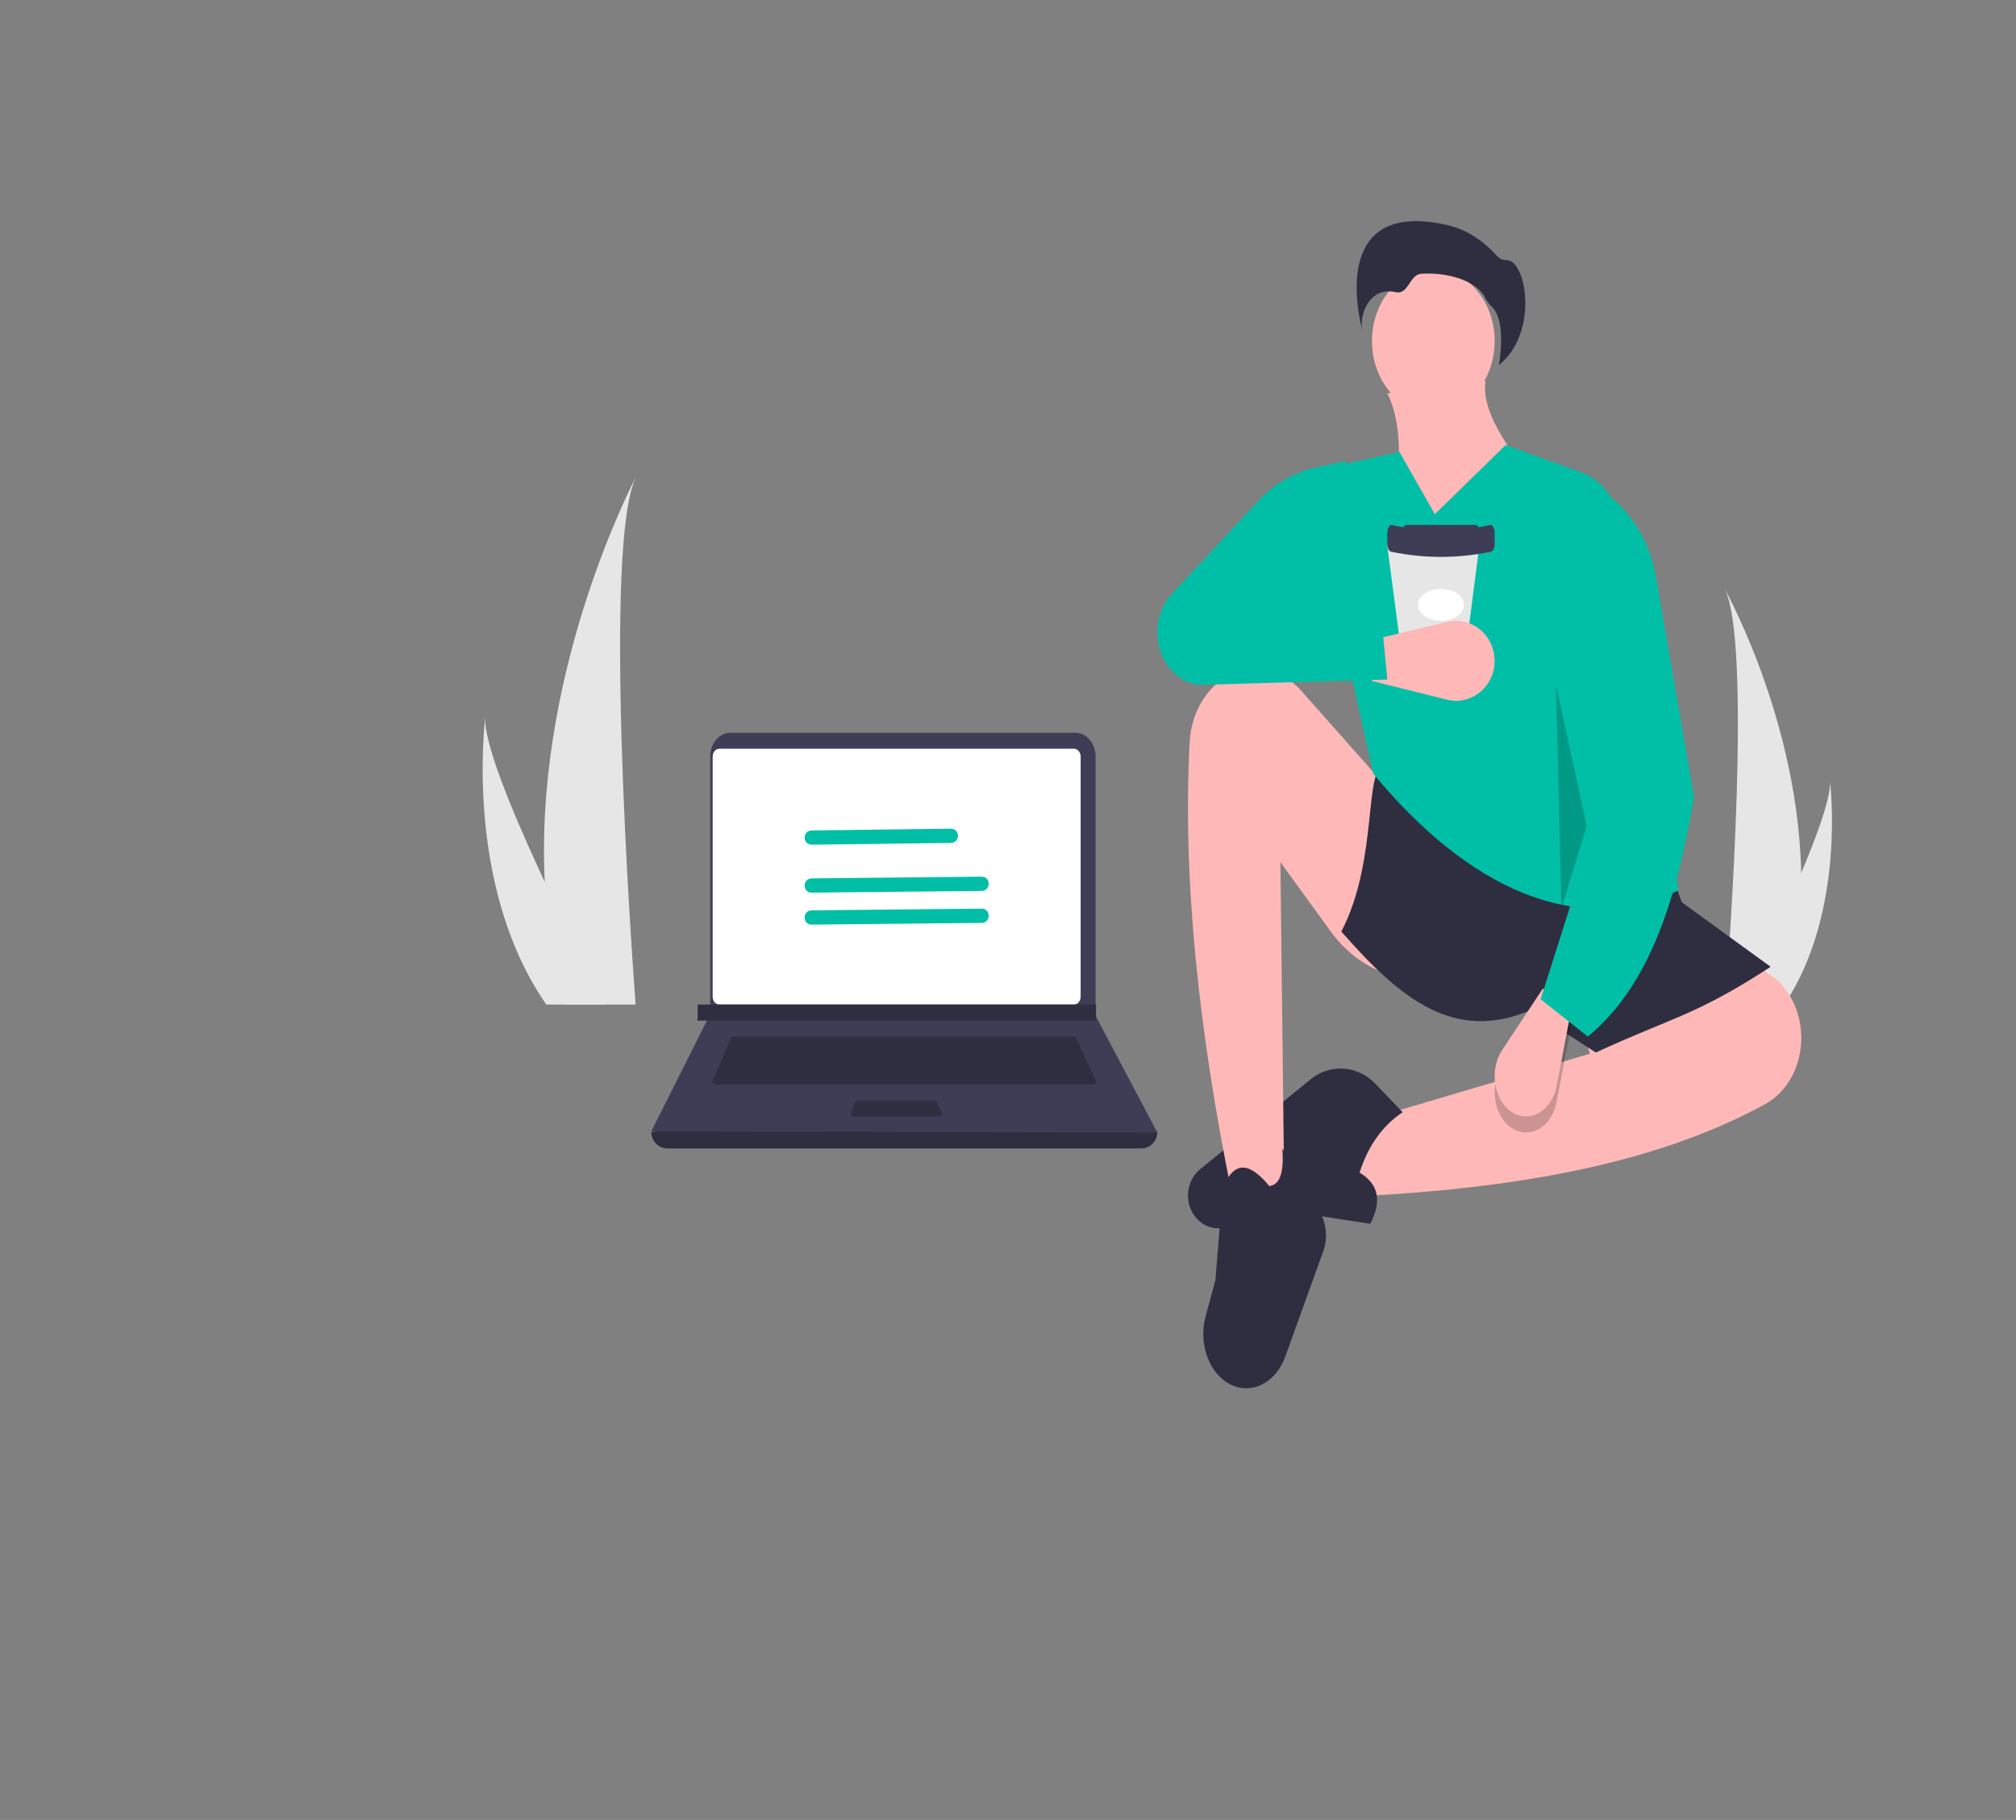 <svg width="144" height="130" viewBox="0 0 144 130" fill="none" xmlns="http://www.w3.org/2000/svg">
<rect x="0" y="0" width="144" height="130" fill="#808080" stroke="none"/>
<path d="M128.651 64.073C128.59 66.625 128.206 69.155 127.512 71.588C127.496 71.644 127.48 71.7 127.463 71.756H123.212C123.216 71.706 123.221 71.649 123.225 71.588C123.509 67.955 125.143 45.844 123.189 42.063C123.36 42.37 128.981 52.529 128.651 64.073Z" fill="#E6E6E6"/>
<path d="M127.556 71.59C127.521 71.645 127.484 71.701 127.446 71.756H124.284C124.308 71.709 124.336 71.653 124.368 71.59C124.891 70.544 126.437 67.417 127.872 64.175C129.415 60.692 130.83 57.076 130.711 55.768C130.747 56.063 131.815 65.06 127.556 71.59Z" fill="#E6E6E6"/>
<path d="M96.903 85.46L97.473 80.035L113.566 75.266L111.714 68.854C113.004 64.583 115.268 62.49 119.404 64.579L126.52 69.682C127.211 70.178 127.775 70.88 128.151 71.713C128.527 72.546 128.702 73.481 128.658 74.42C128.615 75.362 128.352 76.273 127.897 77.057C127.442 77.841 126.813 78.469 126.074 78.874C118.109 83.233 107.957 84.901 96.903 85.46Z" fill="#FFB8B8"/>
<path d="M97.882 87.418L92.5 86.587L87.465 87.697C87.157 87.765 86.838 87.76 86.532 87.682C86.225 87.604 85.939 87.455 85.691 87.246C85.443 87.036 85.24 86.771 85.096 86.468C84.952 86.166 84.871 85.833 84.858 85.493C84.843 85.113 84.914 84.735 85.065 84.391C85.215 84.048 85.441 83.748 85.722 83.519L93.611 77.099C94.288 76.548 95.124 76.276 95.969 76.331C96.815 76.386 97.615 76.766 98.225 77.4L100.189 79.444C98.784 80.386 97.738 81.799 97.113 83.763C98.465 84.565 98.721 85.784 97.882 87.418Z" fill="#2F2E41"/>
<path d="M102.379 29.501C104.799 29.501 106.76 27.2 106.76 24.362C106.76 21.523 104.799 19.222 102.379 19.222C99.96 19.222 97.999 21.523 97.999 24.362C97.999 27.2 99.96 29.501 102.379 29.501Z" fill="#FFB8B8"/>
<path d="M110.046 34.898L99.094 39.779C99.984 35.044 100.427 30.732 99.094 28.097L106.118 27.217C105.77 29.241 107.547 31.953 110.046 34.898Z" fill="#FFB8B8"/>
<path d="M91.737 85.461L87.959 85.129C85.644 73.693 84.459 62.883 84.976 53.018C85.049 51.578 85.59 50.228 86.486 49.25C87.381 48.272 88.562 47.743 89.779 47.775C90.949 47.806 92.067 48.353 92.915 49.309L97.801 54.818C99.98 57.255 101.672 60.239 102.752 63.551C104.136 67.845 103.639 70.253 100.335 69.844C98.271 69.571 96.372 68.375 95.027 66.5L91.457 61.585L91.737 85.461Z" fill="#FFB8B8"/>
<path d="M88.819 99.157C88.349 99.118 87.892 98.943 87.485 98.645C87.077 98.347 86.729 97.935 86.467 97.439C86.206 96.944 86.038 96.379 85.977 95.789C85.916 95.198 85.963 94.598 86.115 94.034L86.815 91.438L87.346 84.889C88.164 82.778 89.323 83.094 90.666 84.721C91.519 84.615 91.703 83.536 91.595 82.034L94.287 86.617C94.517 87.009 94.66 87.472 94.701 87.958C94.742 88.444 94.679 88.935 94.518 89.379L91.809 96.895C91.551 97.611 91.127 98.211 90.593 98.615C90.058 99.019 89.44 99.208 88.819 99.157Z" fill="#2F2E41"/>
<path d="M126.475 69.058C121.071 72.581 119.378 72.683 113.989 75.182L109.316 72.162C103.828 74.494 99.978 71.297 95.808 66.54C98.537 61.318 97.33 54.531 99.021 54.627L119.246 61.926L120.122 64.443L126.475 69.058Z" fill="#2F2E41"/>
<path d="M119.903 63.59C112.624 67.079 104.787 63.386 98.097 55.268L93.668 35.463C93.615 35.245 93.604 35.017 93.634 34.794C93.664 34.57 93.736 34.356 93.843 34.165C93.951 33.973 94.093 33.808 94.261 33.679C94.428 33.551 94.618 33.462 94.818 33.417L99.958 32.279L102.488 36.729L107.549 31.785L112.923 33.73C113.638 33.989 114.276 34.458 114.768 35.086C115.261 35.715 115.59 36.48 115.721 37.3L119.903 63.59Z" fill="#00BFA6"/>
<path opacity="0.2" d="M108.207 80.704C107.872 80.54 107.572 80.275 107.332 79.932C107.093 79.588 106.921 79.177 106.832 78.731C106.742 78.285 106.737 77.818 106.818 77.369C106.898 76.92 107.061 76.503 107.294 76.152L110.202 71.756L112.237 73.223L111.189 78.699C111.113 79.096 110.972 79.467 110.776 79.788C110.58 80.109 110.333 80.373 110.051 80.563C109.769 80.752 109.459 80.863 109.141 80.887C108.823 80.912 108.505 80.849 108.207 80.704Z" fill="black"/>
<path d="M108.207 79.562C107.872 79.398 107.572 79.133 107.332 78.79C107.093 78.447 106.921 78.035 106.832 77.589C106.742 77.143 106.737 76.676 106.818 76.227C106.898 75.778 107.061 75.361 107.294 75.01L110.202 70.614L112.237 72.081L111.189 77.557C111.113 77.954 110.972 78.325 110.776 78.646C110.58 78.967 110.333 79.231 110.051 79.421C109.769 79.61 109.459 79.721 109.141 79.745C108.823 79.77 108.505 79.707 108.207 79.562Z" fill="#FFB8B8"/>
<path d="M113.416 74.04L110.046 71.375L114.961 55.886L113.136 34.069L114.801 35.303C115.694 35.966 116.465 36.837 117.067 37.863C117.668 38.89 118.087 40.05 118.299 41.275L120.999 56.886C119.817 64.082 117.848 70.412 113.416 74.04Z" fill="#00BFA6"/>
<path opacity="0.2" d="M111.142 48.915L113.332 59.004L111.53 64.904L111.142 48.915Z" fill="black"/>
<path d="M97.362 23.8C97.362 23.8 94.43 14.03 103.391 16.079C104.781 16.397 105.981 17.219 106.937 18.295C107.022 18.389 107.127 18.463 107.244 18.512C107.36 18.56 107.486 18.582 107.612 18.576C109.043 18.576 109.927 23.784 107.064 26.075C107.064 26.075 107.649 22.993 106.587 21.942C106.396 21.765 106.236 21.555 106.114 21.323C105.423 19.903 103.1 19.438 101.498 19.558C100.68 19.62 100.608 21.072 99.703 20.869C97.642 20.408 96.985 22.838 97.362 23.8Z" fill="#2F2E41"/>
<path d="M105.662 39.028L105.607 39.454L105.267 42.086L104.709 46.397L104.57 47.476C104.559 47.558 104.521 47.634 104.461 47.688C104.402 47.743 104.326 47.773 104.247 47.773H100.53C100.452 47.773 100.376 47.743 100.316 47.689C100.257 47.634 100.218 47.559 100.208 47.477L100.066 46.397L99.499 42.086L99.153 39.452L99.097 39.028C99.09 38.98 99.094 38.93 99.107 38.883C99.121 38.836 99.143 38.792 99.174 38.755C99.204 38.718 99.242 38.688 99.284 38.668C99.327 38.648 99.373 38.637 99.419 38.637H105.34C105.386 38.637 105.432 38.648 105.474 38.668C105.517 38.688 105.554 38.718 105.585 38.755C105.615 38.792 105.638 38.835 105.651 38.882C105.665 38.929 105.668 38.979 105.662 39.028Z" fill="#E6E6E6"/>
<path d="M100.496 37.495H105.358C105.398 37.495 105.438 37.504 105.476 37.521C105.513 37.538 105.547 37.564 105.575 37.596C105.604 37.628 105.626 37.666 105.642 37.707C105.657 37.749 105.665 37.794 105.665 37.839V38.293C105.665 38.384 105.633 38.472 105.575 38.536C105.518 38.601 105.44 38.637 105.358 38.637H100.496C100.415 38.637 100.336 38.601 100.279 38.536C100.221 38.472 100.189 38.384 100.189 38.293V37.839C100.189 37.794 100.197 37.749 100.212 37.707C100.228 37.666 100.25 37.628 100.279 37.596C100.307 37.564 100.341 37.538 100.379 37.521C100.416 37.504 100.456 37.495 100.496 37.495Z" fill="#3F3D56"/>
<path d="M106.453 39.417C104.109 39.9 101.745 39.9 99.401 39.417C99.361 39.417 99.32 39.402 99.283 39.373C99.246 39.344 99.212 39.301 99.184 39.248C99.155 39.194 99.132 39.13 99.117 39.06C99.102 38.99 99.094 38.914 99.094 38.839V38.074C99.094 37.998 99.102 37.922 99.117 37.852C99.133 37.782 99.155 37.718 99.184 37.664C99.212 37.611 99.246 37.568 99.283 37.539C99.32 37.51 99.361 37.495 99.401 37.495C101.743 38.038 104.111 38.038 106.453 37.495C106.535 37.495 106.613 37.556 106.67 37.664C106.728 37.773 106.76 37.92 106.76 38.074V38.839C106.76 38.992 106.728 39.139 106.67 39.248C106.613 39.356 106.535 39.417 106.453 39.417Z" fill="#3F3D56"/>
<path d="M102.927 44.347C103.834 44.347 104.57 43.836 104.57 43.205C104.57 42.574 103.834 42.063 102.927 42.063C102.02 42.063 101.284 42.574 101.284 43.205C101.284 43.836 102.02 44.347 102.927 44.347Z" fill="white"/>
<path d="M106.746 46.907C106.791 47.361 106.731 47.82 106.57 48.245C106.409 48.67 106.152 49.049 105.821 49.35C105.489 49.651 105.093 49.865 104.665 49.974C104.237 50.084 103.79 50.085 103.362 49.978L97.999 48.644L98.127 45.679L103.385 44.42C103.765 44.329 104.16 44.323 104.543 44.402C104.926 44.481 105.288 44.644 105.606 44.879C105.924 45.114 106.19 45.416 106.386 45.766C106.583 46.116 106.705 46.505 106.746 46.907Z" fill="#FFB8B8"/>
<path d="M99.094 48.537L85.999 48.914C85.527 48.928 85.057 48.822 84.623 48.606C84.189 48.389 83.802 48.066 83.488 47.659C83.174 47.252 82.94 46.771 82.804 46.249C82.667 45.728 82.631 45.178 82.698 44.639C82.803 43.794 83.155 43.016 83.696 42.433L89.862 35.789C91.005 34.557 92.43 33.726 93.969 33.394L96.13 32.927L97.4 43.984L90.059 43.008L98.671 44.147L99.094 48.537Z" fill="#00BFA6"/>
<path d="M81.529 82.034H47.658C47.357 82.034 47.068 81.911 46.855 81.69C46.642 81.469 46.523 81.17 46.523 80.859C58.801 79.381 70.848 79.381 82.665 80.859C82.665 81.17 82.546 81.469 82.332 81.69C82.12 81.911 81.831 82.034 81.529 82.034Z" fill="#2F2E41"/>
<path d="M82.665 80.892L46.523 80.813L50.711 72.469L50.731 72.43V54.041C50.731 53.818 50.768 53.597 50.841 53.391C50.913 53.184 51.019 52.997 51.152 52.839C51.285 52.681 51.443 52.556 51.618 52.471C51.792 52.385 51.978 52.341 52.167 52.342H76.82C77.009 52.341 77.195 52.385 77.37 52.471C77.544 52.556 77.702 52.681 77.835 52.839C77.969 52.997 78.074 53.184 78.147 53.391C78.219 53.597 78.256 53.818 78.256 54.041V72.556L82.665 80.892Z" fill="#3F3D56"/>
<path d="M51.379 53.483C51.253 53.484 51.132 53.543 51.043 53.65C50.954 53.756 50.904 53.899 50.904 54.05V71.19C50.904 71.34 50.954 71.484 51.043 71.59C51.132 71.696 51.253 71.756 51.379 71.756H76.714C76.84 71.756 76.961 71.696 77.05 71.59C77.139 71.484 77.189 71.34 77.189 71.19V54.05C77.189 53.899 77.139 53.756 77.05 53.65C76.961 53.543 76.84 53.484 76.714 53.483L51.379 53.483Z" fill="white"/>
<path d="M52.386 74.04C52.348 74.04 52.311 74.052 52.279 74.074C52.247 74.096 52.221 74.128 52.205 74.165L50.922 77.163C50.908 77.195 50.902 77.231 50.904 77.267C50.907 77.303 50.917 77.337 50.935 77.368C50.953 77.398 50.978 77.423 51.007 77.44C51.037 77.457 51.07 77.466 51.103 77.466H78.085C78.119 77.466 78.153 77.457 78.182 77.439C78.212 77.421 78.237 77.396 78.255 77.365C78.273 77.334 78.283 77.298 78.284 77.262C78.286 77.225 78.279 77.189 78.264 77.156L76.869 74.159C76.852 74.123 76.827 74.093 76.796 74.072C76.764 74.051 76.728 74.04 76.691 74.04L52.386 74.04Z" fill="#2F2E41"/>
<path d="M61.286 78.608C61.242 78.608 61.199 78.619 61.164 78.638C61.129 78.657 61.104 78.684 61.092 78.714L60.768 79.57C60.76 79.592 60.759 79.614 60.765 79.635C60.77 79.657 60.783 79.677 60.802 79.695C60.821 79.712 60.845 79.726 60.873 79.736C60.9 79.745 60.931 79.75 60.962 79.75H67.131C67.163 79.75 67.195 79.745 67.223 79.734C67.252 79.724 67.276 79.709 67.295 79.69C67.314 79.672 67.326 79.65 67.33 79.628C67.335 79.605 67.332 79.582 67.321 79.561L66.904 78.704C66.89 78.676 66.865 78.652 66.831 78.635C66.797 78.618 66.756 78.608 66.714 78.608H61.286Z" fill="#2F2E41"/>
<path d="M78.285 71.756V72.898H49.809L49.83 72.755V71.756H78.285Z" fill="#2F2E41"/>
<path d="M38.873 62.004C38.946 65.243 39.406 68.454 40.24 71.542C40.259 71.614 40.279 71.684 40.299 71.756H45.4C45.395 71.692 45.389 71.62 45.384 71.542C45.044 66.931 43.083 38.868 45.427 34.069C45.222 34.458 38.477 47.353 38.873 62.004Z" fill="#E6E6E6"/>
<path d="M38.875 71.542C38.922 71.614 38.971 71.686 39.021 71.756H43.237C43.205 71.695 43.168 71.624 43.125 71.542C42.428 70.198 40.367 66.177 38.453 62.01C36.396 57.531 34.51 52.882 34.669 51.199C34.62 51.579 33.196 63.147 38.875 71.542Z" fill="#E6E6E6"/>
<path d="M58.008 60.336C60.48 60.312 62.951 60.271 65.422 60.24C66.246 60.23 67.07 60.221 67.894 60.213C68.604 60.206 68.606 59.187 67.894 59.194C65.423 59.218 62.952 59.258 60.48 59.289C59.656 59.3 58.832 59.309 58.008 59.316C57.298 59.323 57.297 60.343 58.008 60.336Z" fill="#00BFA6"/>
<path d="M57.979 63.762L67.427 63.666L70.114 63.639C70.785 63.632 70.787 62.613 70.114 62.62L60.666 62.715L57.979 62.743C57.308 62.749 57.306 63.769 57.979 63.762Z" fill="#00BFA6"/>
<path d="M57.979 66.046L67.427 65.95L70.114 65.923C70.785 65.916 70.787 64.897 70.114 64.904L60.666 64.999L57.979 65.027C57.308 65.034 57.306 66.053 57.979 66.046Z" fill="#00BFA6"/>
</svg>
